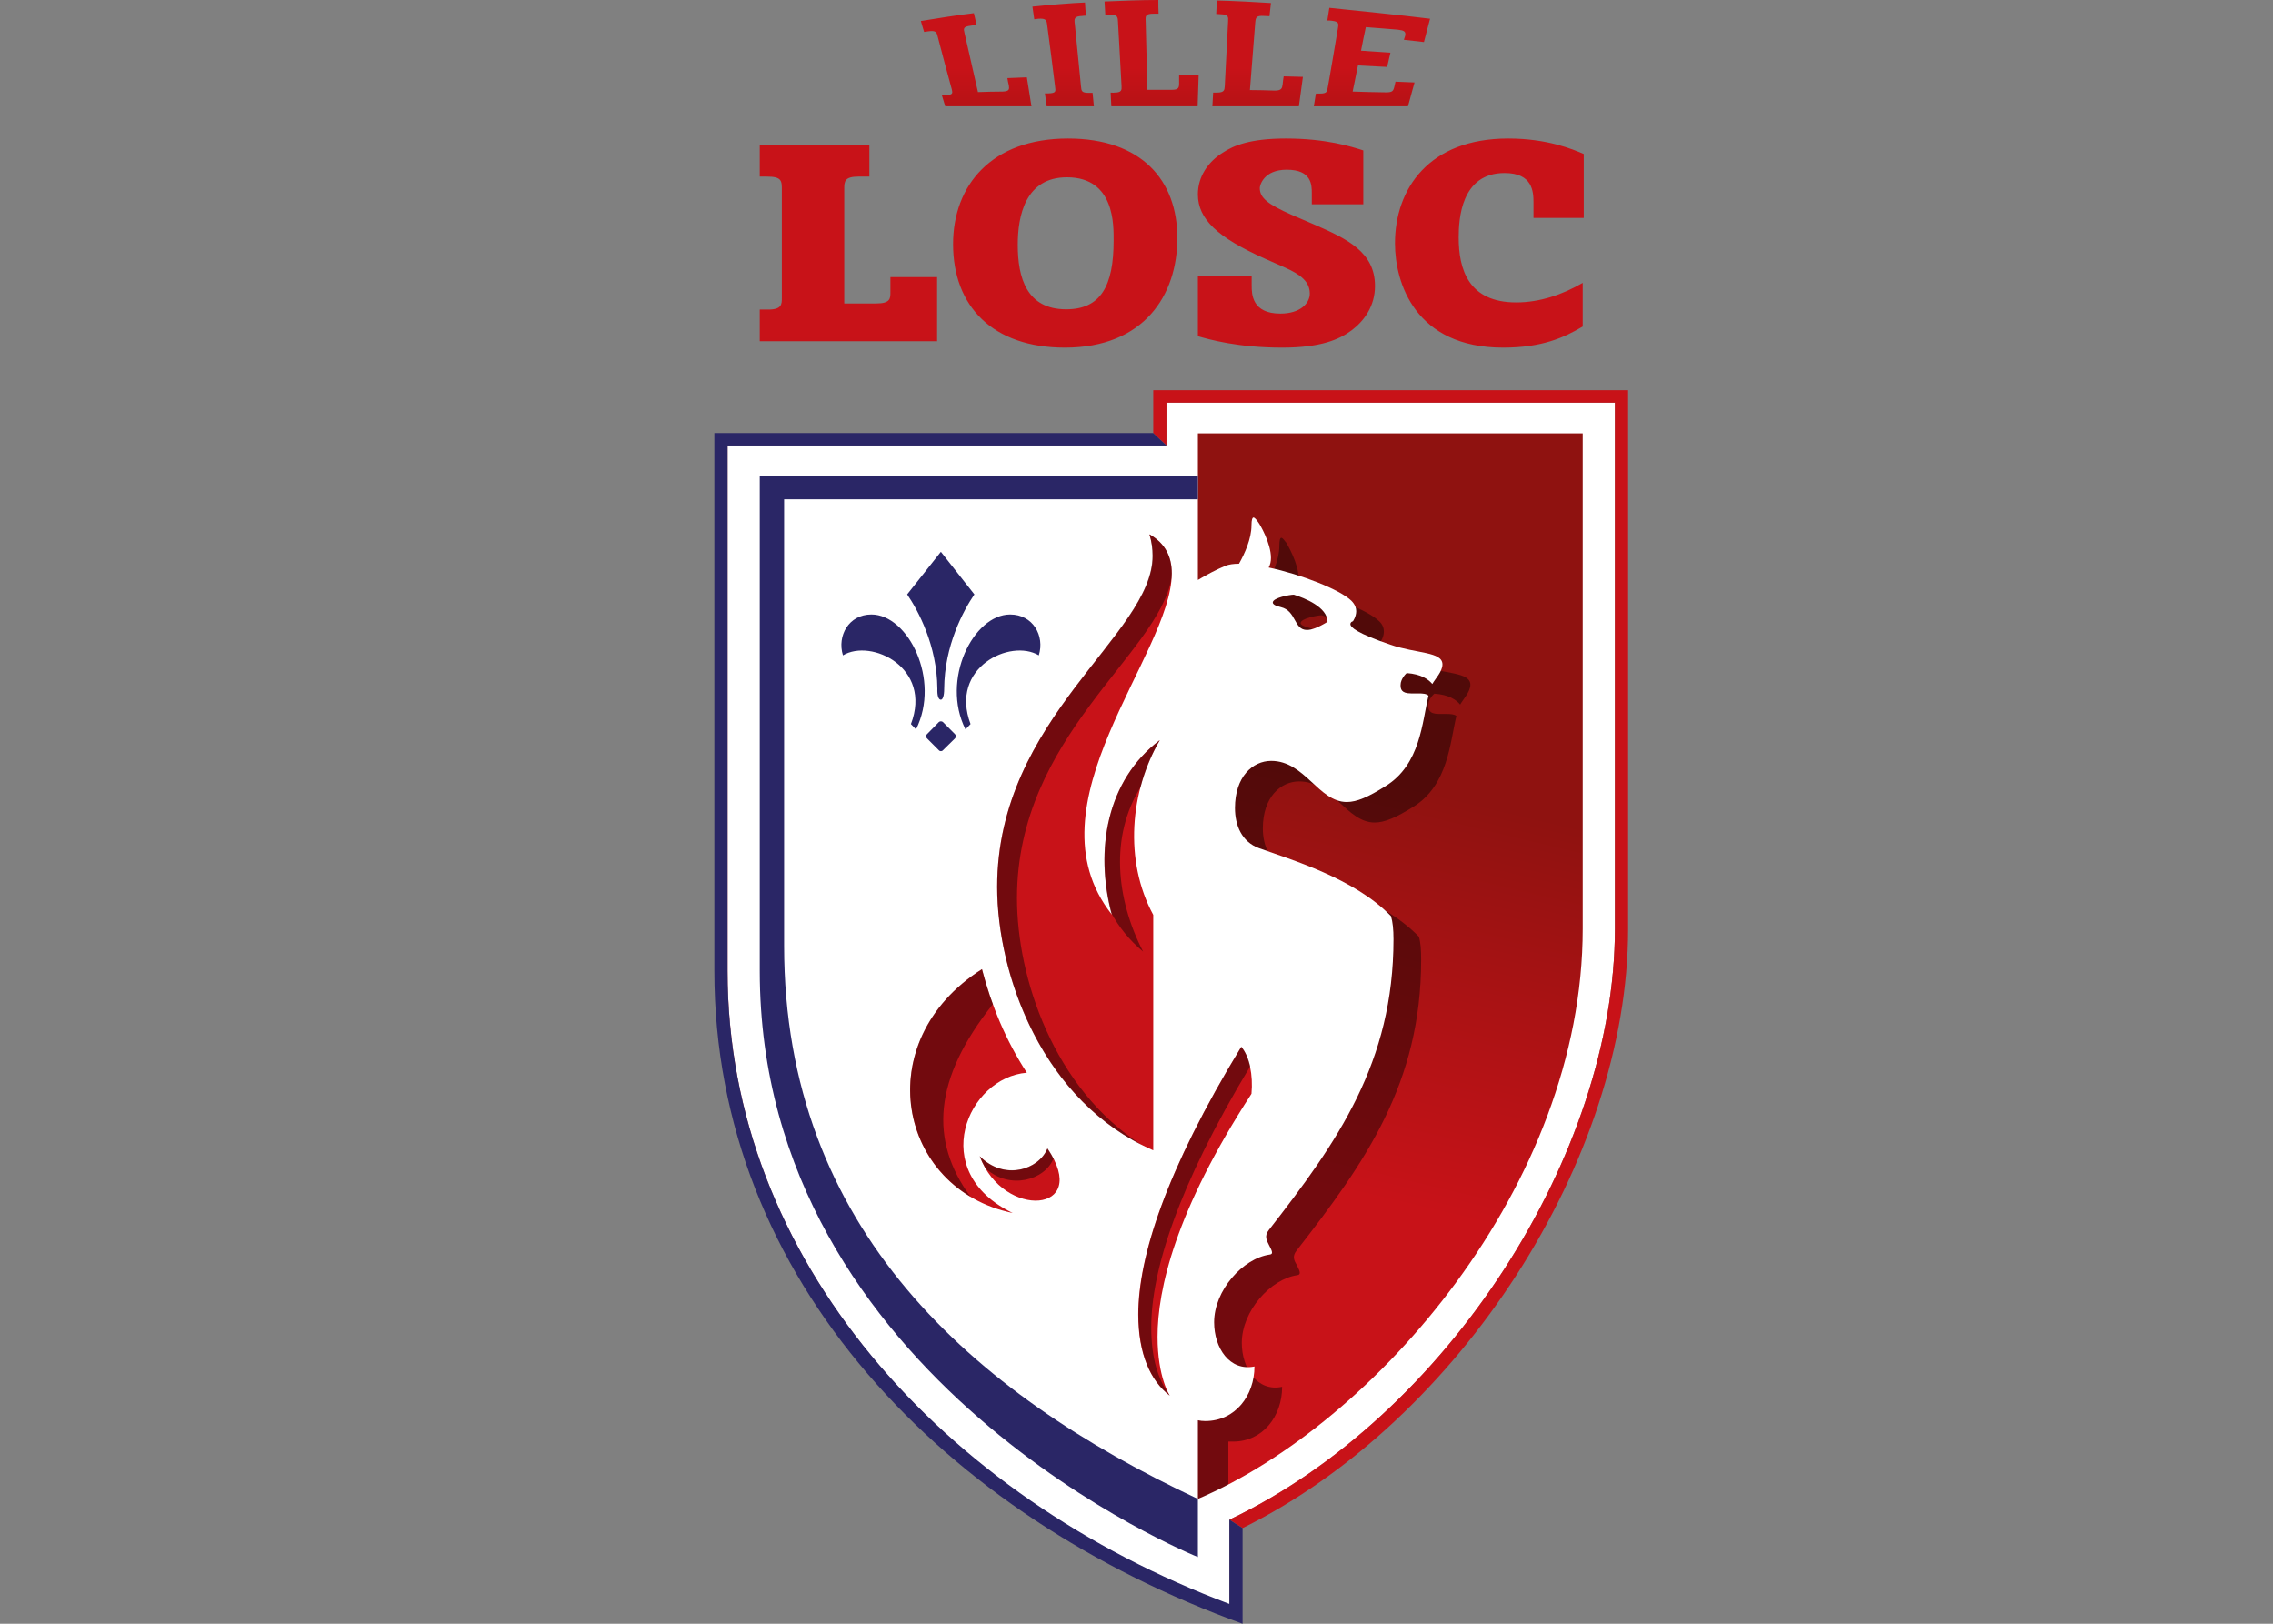 <?xml version="1.0" encoding="UTF-8"?>
<svg xmlns="http://www.w3.org/2000/svg" xmlns:xlink="http://www.w3.org/1999/xlink" width="35pt" height="25pt" viewBox="0 0 35 25" version="1.1">
<rect x="0" y="0" width="35" height="25" fill="#808080" stroke="none"/>
<defs>
<linearGradient id="linear0" gradientUnits="userSpaceOnUse" x1="86.719" y1="41.334" x2="86.719" y2="61.565" gradientTransform="matrix(0.125,0,0,0.125,0,0)">
<stop offset="0" style="stop-color:rgb(78.431%,7.059%,9.412%);stop-opacity:1;"/>
<stop offset="1" style="stop-color:rgb(56.078%,7.059%,6.275%);stop-opacity:1;"/>
</linearGradient>
<linearGradient id="linear1" gradientUnits="userSpaceOnUse" x1="275.292" y1="332.687" x2="275.292" y2="348.313" gradientTransform="matrix(0.125,0,0,0.125,-27.94,-40.546)">
<stop offset="0" style="stop-color:rgb(78.431%,7.059%,9.412%);stop-opacity:1;"/>
<stop offset="1" style="stop-color:rgb(56.078%,7.059%,6.275%);stop-opacity:1;"/>
</linearGradient>
<linearGradient id="linear2" gradientUnits="userSpaceOnUse" x1="361.979" y1="464.608" x2="373.702" y2="415.59" gradientTransform="matrix(0.125,0,0,0.125,-27.94,-40.546)">
<stop offset="0" style="stop-color:rgb(78.431%,7.059%,9.412%);stop-opacity:1;"/>
<stop offset="1" style="stop-color:rgb(56.078%,7.059%,6.275%);stop-opacity:1;"/>
</linearGradient>
</defs>
<g id="surface1">
<path style=" stroke:none;fill-rule:nonzero;fill:url(#linear0);" d="M 16.445 2.133 C 15.266 2.133 14.676 2.855 14.676 3.758 C 14.676 4.719 15.289 5.352 16.398 5.352 C 17.621 5.352 18.129 4.539 18.129 3.664 C 18.129 2.773 17.574 2.133 16.445 2.133 Z M 19.797 2.133 C 19.25 2.133 18.992 2.242 18.832 2.348 C 18.598 2.492 18.445 2.723 18.445 2.992 C 18.445 3.375 18.75 3.656 19.465 3.977 C 19.508 3.996 19.738 4.098 19.781 4.117 C 20.031 4.227 20.168 4.34 20.168 4.52 C 20.168 4.668 20.023 4.828 19.715 4.828 C 19.277 4.828 19.273 4.527 19.273 4.395 L 19.273 4.246 L 18.445 4.246 L 18.445 5.176 C 18.621 5.227 19.059 5.352 19.742 5.352 C 20.34 5.352 20.621 5.227 20.812 5.086 C 21.004 4.941 21.172 4.715 21.172 4.402 C 21.172 3.879 20.738 3.676 20.246 3.461 L 19.883 3.305 C 19.531 3.148 19.398 3.051 19.398 2.895 C 19.398 2.855 19.457 2.613 19.812 2.613 C 20.199 2.613 20.199 2.848 20.199 2.98 L 20.199 3.145 L 20.992 3.145 L 20.992 2.316 C 20.809 2.258 20.422 2.133 19.797 2.133 Z M 23.223 2.133 C 22 2.133 21.48 2.91 21.48 3.746 C 21.48 4.359 21.793 5.352 23.145 5.352 C 23.742 5.352 24.082 5.199 24.371 5.027 L 24.371 4.355 C 24.062 4.535 23.711 4.656 23.348 4.656 C 22.609 4.656 22.461 4.145 22.461 3.656 C 22.461 3.375 22.496 2.664 23.168 2.664 C 23.602 2.664 23.613 2.953 23.613 3.121 L 23.613 3.355 L 24.387 3.355 L 24.387 2.371 C 24.215 2.297 23.824 2.133 23.223 2.133 Z M 11.699 2.234 L 11.699 2.719 L 11.801 2.719 C 12.039 2.719 12.039 2.781 12.039 2.926 L 12.039 4.586 C 12.039 4.684 12.039 4.766 11.828 4.766 L 11.699 4.766 L 11.699 5.254 L 14.43 5.254 L 14.43 4.266 L 13.711 4.266 L 13.711 4.5 C 13.711 4.594 13.711 4.672 13.492 4.672 L 13 4.672 L 13 2.91 C 13 2.793 13.004 2.719 13.223 2.719 L 13.387 2.719 L 13.387 2.234 Z M 16.43 2.73 C 17.172 2.73 17.148 3.48 17.148 3.707 C 17.148 4.402 16.949 4.762 16.418 4.762 C 15.809 4.762 15.672 4.277 15.672 3.77 C 15.672 3.328 15.785 2.73 16.43 2.73 Z M 16.43 2.73 "/>
<path style=" stroke:none;fill-rule:nonzero;fill:url(#linear1);" d="M 17.836 0 C 17.566 0 17.273 0.012 17.008 0.023 C 17.012 0.105 17.016 0.145 17.02 0.23 C 17.043 0.227 17.055 0.227 17.078 0.227 C 17.207 0.223 17.211 0.258 17.215 0.332 C 17.219 0.41 17.266 1.242 17.27 1.324 C 17.273 1.387 17.273 1.426 17.16 1.426 C 17.137 1.43 17.125 1.426 17.102 1.426 C 17.105 1.512 17.109 1.551 17.113 1.637 L 18.441 1.637 L 18.457 1.152 L 18.156 1.152 C 18.156 1.203 18.156 1.23 18.156 1.281 C 18.156 1.348 18.148 1.383 18.047 1.383 C 17.969 1.383 17.746 1.383 17.668 1.383 C 17.668 1.312 17.641 0.395 17.641 0.324 C 17.637 0.246 17.637 0.211 17.766 0.211 C 17.797 0.211 17.805 0.211 17.84 0.211 C 17.836 0.125 17.836 0.082 17.836 0 Z M 18.738 0.008 C 18.734 0.094 18.73 0.133 18.727 0.215 C 18.75 0.215 18.766 0.219 18.789 0.219 C 18.918 0.223 18.914 0.258 18.91 0.332 C 18.906 0.41 18.863 1.242 18.859 1.324 C 18.855 1.387 18.852 1.426 18.738 1.426 L 18.68 1.426 C 18.676 1.508 18.672 1.551 18.668 1.637 L 20 1.637 L 20.062 1.184 L 19.766 1.176 C 19.758 1.227 19.754 1.25 19.75 1.297 C 19.742 1.359 19.734 1.395 19.629 1.395 C 19.555 1.391 19.32 1.387 19.246 1.387 C 19.254 1.305 19.32 0.43 19.328 0.348 C 19.336 0.27 19.34 0.238 19.465 0.246 C 19.5 0.246 19.516 0.25 19.547 0.25 C 19.555 0.168 19.562 0.129 19.57 0.047 C 19.398 0.035 18.965 0.012 18.738 0.008 Z M 16.707 0.039 C 16.543 0.043 16.078 0.082 15.898 0.102 C 15.91 0.18 15.914 0.219 15.926 0.297 C 15.949 0.293 15.965 0.293 15.988 0.289 C 16.105 0.281 16.117 0.309 16.125 0.387 C 16.137 0.461 16.238 1.254 16.246 1.328 C 16.258 1.41 16.262 1.434 16.145 1.438 C 16.121 1.438 16.109 1.438 16.09 1.438 C 16.102 1.516 16.105 1.555 16.117 1.637 L 16.844 1.637 C 16.836 1.555 16.832 1.512 16.824 1.43 C 16.801 1.43 16.793 1.43 16.77 1.43 C 16.656 1.43 16.652 1.406 16.645 1.324 C 16.637 1.246 16.559 0.449 16.551 0.375 C 16.539 0.289 16.539 0.25 16.664 0.246 C 16.688 0.242 16.695 0.242 16.723 0.242 C 16.715 0.16 16.711 0.121 16.707 0.039 Z M 20.469 0.121 C 20.457 0.199 20.449 0.238 20.438 0.316 C 20.465 0.316 20.48 0.316 20.508 0.32 C 20.617 0.332 20.613 0.367 20.602 0.43 C 20.59 0.504 20.461 1.27 20.445 1.344 C 20.434 1.414 20.43 1.441 20.324 1.441 C 20.301 1.441 20.285 1.441 20.262 1.441 C 20.25 1.52 20.242 1.559 20.23 1.637 L 21.68 1.637 L 21.781 1.27 L 21.488 1.258 C 21.48 1.289 21.477 1.309 21.469 1.34 C 21.453 1.402 21.441 1.426 21.324 1.422 C 21.242 1.422 20.91 1.414 20.828 1.41 L 20.91 1.008 C 20.969 1.012 21.301 1.027 21.359 1.031 L 21.41 0.812 C 21.352 0.809 21.016 0.785 20.957 0.781 C 20.969 0.707 21.016 0.492 21.031 0.418 C 21.125 0.426 21.438 0.449 21.52 0.457 C 21.609 0.469 21.652 0.477 21.637 0.551 C 21.629 0.578 21.625 0.586 21.617 0.613 L 21.926 0.648 L 22.02 0.289 C 21.52 0.227 21.023 0.18 20.469 0.121 Z M 14.996 0.203 C 14.762 0.23 14.387 0.289 14.18 0.324 C 14.199 0.395 14.211 0.426 14.23 0.492 C 14.254 0.488 14.266 0.488 14.285 0.484 C 14.414 0.465 14.422 0.496 14.438 0.559 C 14.453 0.625 14.637 1.312 14.656 1.375 C 14.668 1.43 14.68 1.461 14.566 1.465 C 14.543 1.465 14.527 1.469 14.504 1.469 C 14.523 1.535 14.535 1.566 14.555 1.637 L 15.883 1.637 L 15.812 1.191 L 15.512 1.203 C 15.52 1.25 15.523 1.27 15.535 1.316 C 15.543 1.375 15.543 1.406 15.441 1.41 C 15.367 1.41 15.137 1.414 15.059 1.418 C 15.043 1.344 14.867 0.578 14.852 0.508 C 14.836 0.441 14.828 0.41 14.953 0.395 C 14.988 0.391 15.004 0.387 15.039 0.387 C 15.023 0.312 15.012 0.277 14.996 0.203 Z M 14.996 0.203 "/>
<path style=" stroke:none;fill-rule:nonzero;fill:url(#linear2);" d="M 17.961 6.199 L 17.961 6.859 L 11.203 6.859 L 11.203 14.949 C 11.203 19.398 14.527 23.055 18.93 24.707 L 18.93 23.398 C 22.285 21.801 24.867 17.766 24.867 14.301 L 24.867 6.199 Z M 17.961 6.199 "/>
<path style=" stroke:none;fill-rule:nonzero;fill:rgb(0%,0%,0%);fill-opacity:0.431;" d="M 19.73 8.281 C 19.711 8.281 19.699 8.316 19.699 8.406 C 19.699 8.613 19.594 8.844 19.508 8.996 C 19.422 8.996 19.348 9.004 19.301 9.027 C 19.152 9.09 18.398 9.246 18.398 9.246 L 18.398 21.801 L 17.816 21.801 L 17.816 23.234 L 18.914 23.234 L 18.914 22.195 C 18.934 22.195 18.98 22.195 18.988 22.195 C 19.445 22.195 19.742 21.805 19.742 21.352 C 19.363 21.434 19.121 21.07 19.121 20.676 C 19.121 20.184 19.566 19.691 19.977 19.633 C 20.027 19.625 20.027 19.59 19.969 19.48 C 19.93 19.41 19.891 19.348 19.965 19.254 C 21.023 17.895 21.883 16.676 21.883 14.777 C 21.883 14.629 21.875 14.508 21.848 14.422 C 21.281 13.836 20.297 13.551 19.812 13.371 C 19.547 13.273 19.445 13.016 19.445 12.754 C 19.445 12.273 19.719 12.031 20.004 12.031 C 20.523 12.031 20.73 12.664 21.168 12.664 C 21.32 12.664 21.5 12.586 21.762 12.422 C 22.301 12.09 22.328 11.422 22.426 11.023 C 22.395 10.996 22.332 10.992 22.27 10.992 L 22.156 10.992 C 22 10.992 21.992 10.918 21.992 10.859 C 21.992 10.758 22.086 10.68 22.086 10.68 C 22.312 10.695 22.426 10.777 22.484 10.848 C 22.527 10.77 22.641 10.652 22.641 10.543 C 22.641 10.344 22.242 10.379 21.836 10.242 C 21.32 10.062 21.223 9.973 21.223 9.922 C 21.223 9.902 21.238 9.887 21.258 9.879 C 21.258 9.879 21.309 9.812 21.309 9.723 C 21.309 9.676 21.293 9.617 21.238 9.566 C 21.062 9.391 20.465 9.16 19.965 9.055 C 19.988 9.016 19.996 8.953 19.996 8.906 C 19.996 8.676 19.824 8.387 19.805 8.355 C 19.785 8.336 19.754 8.281 19.73 8.281 Z M 20.352 9.473 C 20.516 9.523 20.871 9.664 20.871 9.887 C 20.723 9.98 20.625 10.012 20.551 10.012 C 20.344 10.012 20.391 9.719 20.152 9.664 C 20.062 9.641 20.027 9.617 20.027 9.594 C 20.027 9.52 20.293 9.473 20.352 9.473 Z M 20.352 9.473 "/>
<path style=" stroke:none;fill-rule:nonzero;fill:rgb(100%,100%,100%);fill-opacity:1;" d="M 19.598 9.277 C 19.598 9.203 19.863 9.156 19.922 9.156 C 20.086 9.207 20.441 9.348 20.441 9.574 C 20.293 9.664 20.195 9.699 20.125 9.699 C 19.918 9.699 19.965 9.406 19.723 9.348 C 19.633 9.328 19.598 9.301 19.598 9.277 M 24.371 14.301 C 24.371 18.254 21.164 21.918 18.445 23.078 L 18.445 21.867 C 18.48 21.875 18.52 21.879 18.559 21.879 C 19.02 21.879 19.316 21.488 19.316 21.039 C 18.934 21.117 18.695 20.754 18.695 20.359 C 18.695 19.867 19.137 19.375 19.551 19.316 C 19.602 19.309 19.598 19.277 19.539 19.168 C 19.504 19.098 19.465 19.031 19.535 18.941 C 20.594 17.582 21.457 16.359 21.457 14.461 C 21.457 14.312 21.445 14.191 21.418 14.105 C 20.852 13.52 19.871 13.234 19.387 13.059 C 19.117 12.961 19.016 12.703 19.016 12.441 C 19.016 11.957 19.289 11.715 19.574 11.715 C 20.094 11.715 20.301 12.348 20.738 12.348 C 20.895 12.348 21.07 12.27 21.332 12.105 C 21.875 11.773 21.898 11.109 21.996 10.711 C 21.965 10.68 21.906 10.676 21.84 10.676 L 21.727 10.676 C 21.574 10.676 21.566 10.605 21.566 10.547 C 21.566 10.445 21.66 10.363 21.66 10.363 C 21.887 10.379 21.996 10.461 22.055 10.531 C 22.098 10.453 22.211 10.34 22.211 10.23 C 22.211 10.031 21.816 10.066 21.41 9.926 C 20.891 9.75 20.793 9.656 20.793 9.609 C 20.793 9.586 20.812 9.57 20.832 9.566 C 20.832 9.566 20.883 9.496 20.883 9.41 C 20.883 9.359 20.863 9.305 20.809 9.25 C 20.633 9.078 20.035 8.844 19.535 8.738 C 19.559 8.699 19.57 8.641 19.57 8.59 C 19.57 8.363 19.398 8.07 19.375 8.043 C 19.359 8.02 19.324 7.969 19.301 7.969 C 19.285 7.969 19.27 8 19.27 8.09 C 19.27 8.297 19.164 8.527 19.078 8.68 C 18.992 8.68 18.922 8.691 18.871 8.711 C 18.723 8.773 18.582 8.848 18.445 8.93 L 18.445 6.672 L 24.371 6.672 Z M 17.961 6.199 L 17.961 6.859 L 11.203 6.859 L 11.203 14.949 C 11.203 19.398 14.527 23.055 18.93 24.707 L 18.93 23.398 C 22.285 21.801 24.867 17.766 24.867 14.301 L 24.867 6.199 Z M 17.961 6.199 "/>
<path style=" stroke:none;fill-rule:nonzero;fill:rgb(78.431%,7.059%,9.412%);fill-opacity:1;" d="M 15.086 17.801 C 15.449 18.781 16.809 18.68 16.129 17.684 C 15.996 18.012 15.461 18.184 15.086 17.801 "/>
<path style=" stroke:none;fill-rule:nonzero;fill:rgb(78.431%,7.059%,9.412%);fill-opacity:1;" d="M 15.812 16.516 C 15.488 16.02 15.262 15.469 15.121 14.922 C 13.371 16.035 13.824 18.309 15.594 18.676 C 14.266 18.035 14.902 16.586 15.812 16.516 "/>
<path style=" stroke:none;fill-rule:nonzero;fill:rgb(78.431%,7.059%,9.412%);fill-opacity:1;" d="M 17.699 8.227 C 17.734 8.34 17.75 8.449 17.75 8.559 C 17.75 9.781 15.355 11.043 15.355 13.656 C 15.355 15.016 16.055 16.965 17.758 17.711 L 17.758 14.086 C 17.305 13.25 17.402 12.176 17.859 11.395 C 17.039 12.016 16.855 13.09 17.121 14.082 C 15.785 12.391 18.043 10.074 18.043 8.828 C 18.043 8.574 17.945 8.367 17.699 8.227 "/>
<path style=" stroke:none;fill-rule:nonzero;fill:rgb(78.431%,7.059%,9.412%);fill-opacity:1;" d="M 19.113 16.117 C 17.949 18.027 17.527 19.355 17.527 20.238 C 17.527 20.848 17.715 21.258 18.012 21.488 C 18.012 21.488 17.824 21.207 17.824 20.582 C 17.824 19.855 18.094 18.652 19.27 16.84 C 19.297 16.551 19.238 16.266 19.113 16.117 "/>
<path style=" stroke:none;fill-rule:nonzero;fill:rgb(78.431%,7.059%,9.412%);fill-opacity:1;" d="M 19.133 23.527 C 22.473 21.875 25.07 17.852 25.07 14.305 L 25.07 6.008 L 17.758 6.008 L 17.758 6.668 L 17.961 6.859 L 17.961 6.199 L 24.867 6.199 L 24.867 14.305 C 24.867 17.766 22.285 21.801 18.93 23.398 Z M 19.133 23.527 "/>
<path style=" stroke:none;fill-rule:nonzero;fill:rgb(16.471%,14.902%,40%);fill-opacity:1;" d="M 18.93 23.398 L 18.93 24.695 C 14.531 23.043 11.203 19.398 11.203 14.949 L 11.203 6.859 L 17.961 6.859 L 17.758 6.668 L 11 6.668 L 11 14.949 C 11 19.727 14.57 23.348 19.133 25 L 19.133 23.527 Z M 18.93 23.398 "/>
<path style=" stroke:none;fill-rule:nonzero;fill:rgb(16.471%,14.902%,40%);fill-opacity:1;" d="M 14.539 10.605 C 14.543 9.938 14.836 9.398 15.004 9.152 L 14.488 8.496 L 13.969 9.152 C 14.137 9.398 14.43 9.938 14.434 10.605 C 14.43 10.703 14.449 10.773 14.488 10.773 C 14.516 10.773 14.539 10.715 14.539 10.605 "/>
<path style=" stroke:none;fill-rule:nonzero;fill:rgb(16.471%,14.902%,40%);fill-opacity:1;" d="M 14.707 11.305 C 14.723 11.32 14.723 11.348 14.707 11.367 L 14.52 11.551 C 14.504 11.57 14.473 11.57 14.457 11.551 L 14.273 11.367 C 14.254 11.348 14.254 11.32 14.273 11.305 L 14.457 11.117 C 14.473 11.102 14.504 11.102 14.52 11.117 Z M 14.707 11.305 "/>
<path style=" stroke:none;fill-rule:nonzero;fill:rgb(16.471%,14.902%,40%);fill-opacity:1;" d="M 14.105 11.23 L 14.027 11.148 C 14.359 10.277 13.414 9.828 12.98 10.09 C 12.887 9.789 13.07 9.461 13.418 9.461 C 13.984 9.461 14.488 10.465 14.105 11.23 "/>
<path style=" stroke:none;fill-rule:nonzero;fill:rgb(16.471%,14.902%,40%);fill-opacity:1;" d="M 14.867 11.23 L 14.945 11.148 C 14.617 10.277 15.559 9.828 15.996 10.09 C 16.09 9.789 15.906 9.461 15.555 9.461 C 14.988 9.461 14.484 10.465 14.867 11.23 "/>
<path style=" stroke:none;fill-rule:nonzero;fill:rgb(16.471%,14.902%,40%);fill-opacity:1;" d="M 12.074 14.562 L 12.074 7.688 L 18.445 7.688 L 18.445 7.332 L 11.699 7.332 L 11.699 14.949 C 11.699 21.27 18.445 23.973 18.445 23.973 L 18.445 23.078 C 14.977 21.453 12.074 18.918 12.074 14.562 "/>
<path style=" stroke:none;fill-rule:nonzero;fill:rgb(0%,0%,0%);fill-opacity:0.431;" d="M 15.121 14.922 C 13.609 15.879 13.742 17.703 14.941 18.422 C 14.312 17.559 14.371 16.613 15.289 15.461 C 15.223 15.281 15.168 15.102 15.121 14.922 Z M 15.121 14.922 "/>
<path style=" stroke:none;fill-rule:nonzero;fill:rgb(0%,0%,0%);fill-opacity:0.431;" d="M 16.129 17.68 C 15.996 18.012 15.461 18.18 15.086 17.801 C 15.113 17.871 15.145 17.934 15.18 17.992 C 15.555 18.328 16.09 18.164 16.219 17.844 C 16.227 17.852 16.234 17.863 16.238 17.871 C 16.211 17.812 16.176 17.75 16.129 17.68 Z M 16.129 17.68 "/>
<path style=" stroke:none;fill-rule:nonzero;fill:rgb(0%,0%,0%);fill-opacity:0.431;" d="M 19.113 16.117 C 17.949 18.027 17.531 19.355 17.531 20.238 C 17.531 20.848 17.715 21.258 18.012 21.488 C 18.012 21.488 18.008 21.484 18.008 21.48 C 17.828 21.238 17.727 20.895 17.727 20.438 C 17.727 19.57 18.133 18.273 19.25 16.418 C 19.223 16.297 19.176 16.191 19.113 16.117 Z M 19.113 16.117 "/>
<path style=" stroke:none;fill-rule:nonzero;fill:rgb(0%,0%,0%);fill-opacity:0.431;" d="M 17.699 8.227 C 17.734 8.34 17.746 8.449 17.746 8.559 C 17.746 9.781 15.355 11.043 15.355 13.656 C 15.355 14.969 16.004 16.832 17.582 17.629 C 16.223 16.758 15.66 15.055 15.66 13.828 C 15.66 11.332 17.844 10.074 18.039 8.898 C 18.039 8.875 18.043 8.852 18.043 8.828 C 18.043 8.574 17.945 8.367 17.699 8.227 Z M 17.699 8.227 "/>
<path style=" stroke:none;fill-rule:nonzero;fill:rgb(0%,0%,0%);fill-opacity:0.431;" d="M 17.859 11.395 C 17.047 12.008 16.859 13.066 17.109 14.051 C 17.227 14.27 17.387 14.473 17.602 14.652 C 17.18 13.832 17.094 12.875 17.562 12.121 C 17.629 11.863 17.73 11.617 17.859 11.395 Z M 17.859 11.395 "/>
</g>
</svg>
